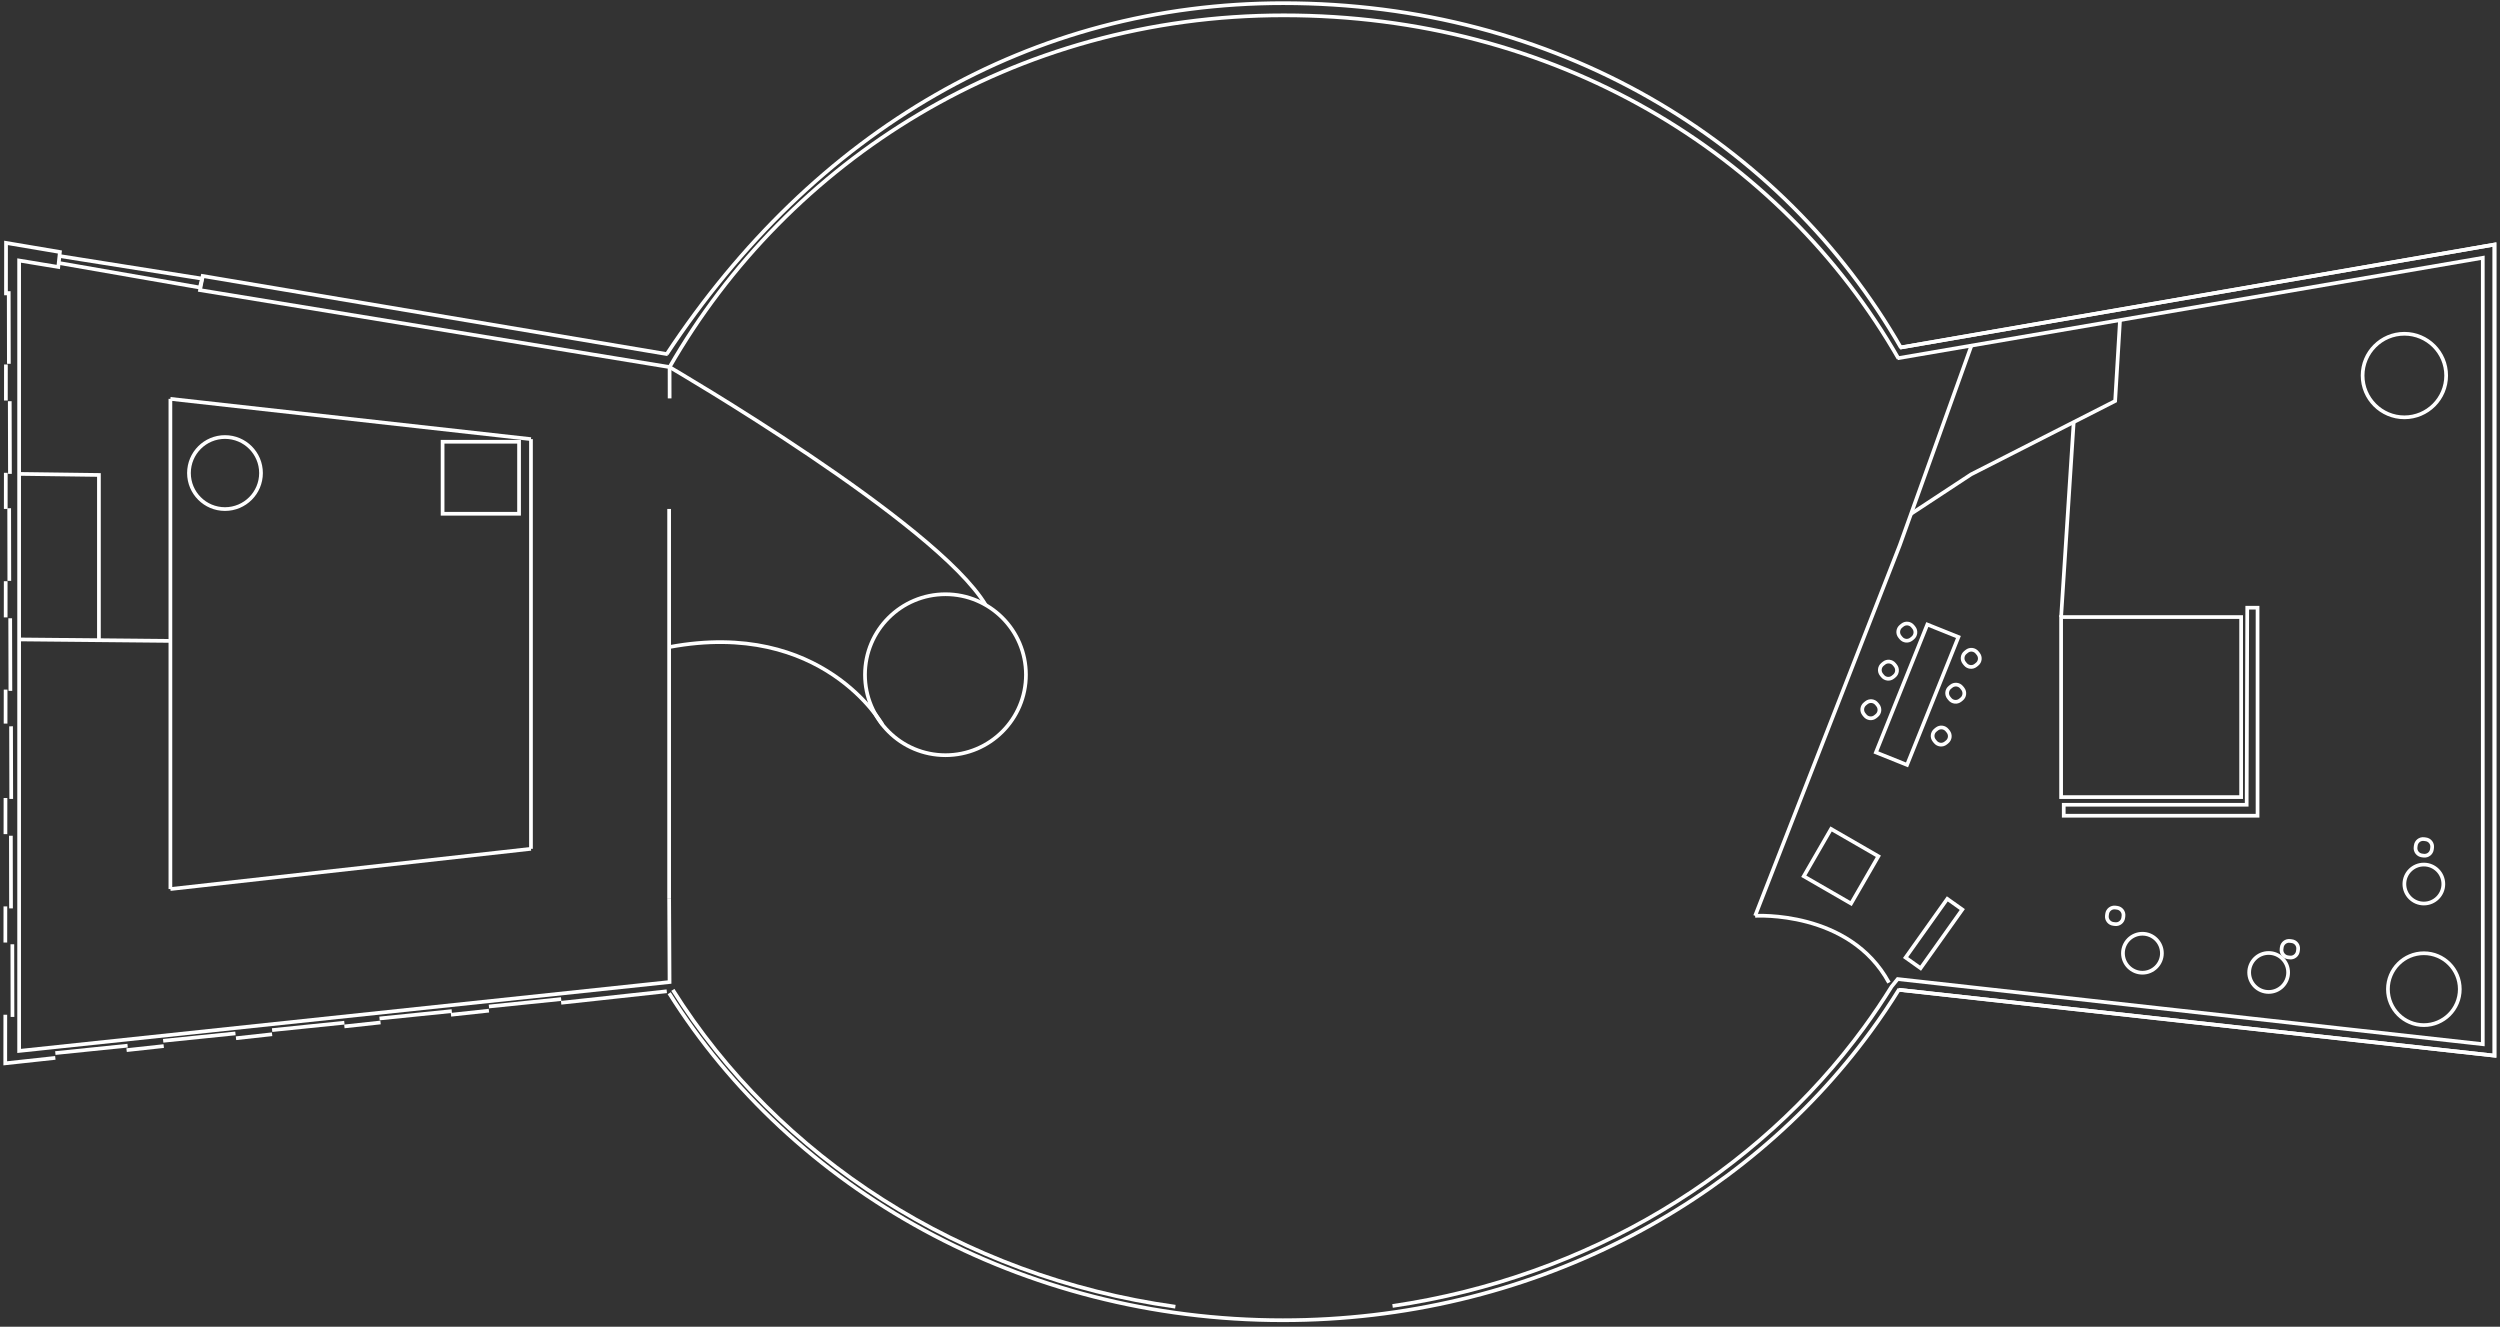 <svg width="505" height="268" viewBox="0 0 505 268" fill="none" xmlns="http://www.w3.org/2000/svg">
<rect x="0" y="0" width="505" height="268" fill="#333333" stroke="none"/>
<path d="M383.649 199.796C381.884 202.651 379.902 205.596 377.912 208.307C352.172 243.531 308.581 266.686 259.146 266.686C206.198 266.686 159.959 240.126 135.174 200.633" stroke="white" stroke-width="0.75" stroke-miterlimit="10"/>
<path d="M134.689 71.518C164.5 26.361 208.235 0.639 259.22 0.639C314.104 0.639 359.964 28.36 384.011 70.266" stroke="white" stroke-width="0.75" stroke-miterlimit="10"/>
<path d="M135.258 74.147C159.17 32.439 204.705 3.097 259.329 3.097C313.925 3.097 359.56 30.71 383.481 72.4" stroke="white" stroke-width="0.75" stroke-miterlimit="10"/>
<path d="M237.424 263.955C194.032 257.903 157.088 233.685 135.914 199.956" stroke="white" stroke-width="0.75" stroke-miterlimit="10"/>
<path d="M383.271 72.374L501.524 52.074V210.928L383.334 197.769L382.101 199.291C380.344 202.119 378.489 204.884 376.517 207.577C354.992 237.037 320.867 257.976 281.293 263.804" stroke="white" stroke-width="0.75" stroke-miterlimit="10"/>
<path d="M135.265 80.48L135.256 74.149L40.41 58.604L40.941 55.749L134.895 71.555" stroke="white" stroke-width="0.75" stroke-miterlimit="10"/>
<path d="M1.209 59.648L1.218 51.722V49.065L12.098 50.903L11.773 53.929L3.866 52.623V212.287L135.25 198.372L135.169 181.566" stroke="white" stroke-width="0.75" stroke-miterlimit="10"/>
<path d="M1.188 80.912L1.197 73.617" stroke="white" stroke-width="0.75" stroke-miterlimit="10"/>
<path d="M1.162 102.805L1.171 95.51" stroke="white" stroke-width="0.75" stroke-miterlimit="10"/>
<path d="M1.143 124.71L1.152 117.406" stroke="white" stroke-width="0.75" stroke-miterlimit="10"/>
<path d="M1.125 146.163L1.134 139.3" stroke="white" stroke-width="0.75" stroke-miterlimit="10"/>
<path d="M1.098 168.498L1.107 161.194" stroke="white" stroke-width="0.75" stroke-miterlimit="10"/>
<path d="M1.078 190.393L1.087 183.089" stroke="white" stroke-width="0.75" stroke-miterlimit="10"/>
<path d="M11.177 213.692L3.881 214.484L1.062 214.79V212.287L1.072 204.982" stroke="white" stroke-width="0.75" stroke-miterlimit="10"/>
<path d="M33.073 211.307L25.57 212.126" stroke="white" stroke-width="0.75" stroke-miterlimit="10"/>
<path d="M54.965 208.919L47.67 209.721" stroke="white" stroke-width="0.75" stroke-miterlimit="10"/>
<path d="M76.869 206.541L69.564 207.334" stroke="white" stroke-width="0.75" stroke-miterlimit="10"/>
<path d="M98.764 204.153L91.1 204.982" stroke="white" stroke-width="0.75" stroke-miterlimit="10"/>
<path d="M134.688 200.236L120.656 201.767L113.352 202.56" stroke="white" stroke-width="0.75" stroke-miterlimit="10"/>
<path d="M11.178 212.72L25.777 211.225" stroke="white" stroke-width="0.75" stroke-miterlimit="10"/>
<path d="M32.961 210.243L47.56 208.748" stroke="white" stroke-width="0.75" stroke-miterlimit="10"/>
<path d="M54.965 208.081L69.564 206.586" stroke="white" stroke-width="0.75" stroke-miterlimit="10"/>
<path d="M76.66 205.73L91.259 204.244" stroke="white" stroke-width="0.75" stroke-miterlimit="10"/>
<path d="M98.764 203.309L113.354 201.813" stroke="white" stroke-width="0.75" stroke-miterlimit="10"/>
<path d="M2.521 205.424L2.494 190.744" stroke="white" stroke-width="0.75" stroke-miterlimit="10"/>
<path d="M2.226 183.495L2.199 168.823" stroke="white" stroke-width="0.75" stroke-miterlimit="10"/>
<path d="M2.27 161.384L2.234 146.713" stroke="white" stroke-width="0.75" stroke-miterlimit="10"/>
<path d="M2.099 139.561L2.062 124.89" stroke="white" stroke-width="0.75" stroke-miterlimit="10"/>
<path d="M1.882 117.334L1.855 102.663" stroke="white" stroke-width="0.75" stroke-miterlimit="10"/>
<path d="M2.009 95.718L1.973 81.047" stroke="white" stroke-width="0.75" stroke-miterlimit="10"/>
<path d="M1.791 73.49L1.764 58.818" stroke="white" stroke-width="0.75" stroke-miterlimit="10"/>
<path d="M11.924 53.128L40.357 58.081L40.843 56.289L12.077 51.723" stroke="white" stroke-width="0.75" stroke-miterlimit="10"/>
<path d="M135.166 181.567V102.807" stroke="white" stroke-width="0.75" stroke-miterlimit="10"/>
<path d="M383.805 70.213L503.886 49.399V213.242L383.508 199.931" stroke="white" stroke-width="0.75" stroke-miterlimit="10"/>
<path d="M190.985 152.548C199.963 152.548 207.241 145.27 207.241 136.292C207.241 127.313 199.963 120.035 190.985 120.035C182.007 120.035 174.729 127.313 174.729 136.292C174.729 145.27 182.007 152.548 190.985 152.548Z" stroke="white" stroke-width="0.75" stroke-miterlimit="10"/>
<path d="M199.121 122.225C189.169 105.527 135.248 74.149 135.248 74.149" stroke="white" stroke-width="0.75" stroke-miterlimit="10"/>
<path d="M178.226 146.343C178.226 146.343 166.211 124.935 135.266 130.69" stroke="white" stroke-width="0.75" stroke-miterlimit="10"/>
<path d="M398.169 69.978L383.768 110.102L354.533 184.998" stroke="white" stroke-width="0.75" stroke-miterlimit="10"/>
<path d="M452.711 124.646H416.344V161.014H452.711V124.646Z" stroke="white" stroke-width="0.75" stroke-miterlimit="10"/>
<path d="M354.533 184.998C354.533 184.998 373.609 183.791 381.57 198.498" stroke="white" stroke-width="0.75" stroke-miterlimit="10"/>
<path d="M107.254 171.462L34.42 179.586" stroke="white" stroke-width="0.75" stroke-miterlimit="10"/>
<path d="M34.42 80.57L107.254 88.703" stroke="white" stroke-width="0.75" stroke-miterlimit="10"/>
<path d="M107.256 171.462V88.703" stroke="white" stroke-width="0.75" stroke-miterlimit="10"/>
<path d="M34.42 179.586V80.57" stroke="white" stroke-width="0.75" stroke-miterlimit="10"/>
<path d="M45.447 102.833C49.466 102.833 52.724 99.575 52.724 95.556C52.724 91.537 49.466 88.279 45.447 88.279C41.428 88.279 38.17 91.537 38.17 95.556C38.17 99.575 41.428 102.833 45.447 102.833Z" stroke="white" stroke-width="0.75" stroke-miterlimit="10"/>
<path d="M104.85 89.233H89.404V103.779H104.85V89.233Z" stroke="white" stroke-width="0.75" stroke-miterlimit="10"/>
<path d="M34.422 129.465L4.08 129.168" stroke="white" stroke-width="0.75" stroke-miterlimit="10"/>
<path d="M386.029 103.796L398.17 95.816L418.884 85.27L427.26 81.001L428.233 64.816" stroke="white" stroke-width="0.75" stroke-miterlimit="10"/>
<path d="M489.617 182.513C491.791 182.513 493.553 180.751 493.553 178.577C493.553 176.404 491.791 174.642 489.617 174.642C487.444 174.642 485.682 176.404 485.682 178.577C485.682 180.751 487.444 182.513 489.617 182.513Z" stroke="white" stroke-width="0.75" stroke-miterlimit="10"/>
<path d="M432.772 196.489C434.945 196.489 436.707 194.727 436.707 192.553C436.707 190.379 434.945 188.617 432.772 188.617C430.598 188.617 428.836 190.379 428.836 192.553C428.836 194.727 430.598 196.489 432.772 196.489Z" stroke="white" stroke-width="0.75" stroke-miterlimit="10"/>
<path d="M458.268 200.372C460.441 200.372 462.204 198.609 462.204 196.436C462.204 194.262 460.441 192.5 458.268 192.5C456.094 192.5 454.332 194.262 454.332 196.436C454.332 198.609 456.094 200.372 458.268 200.372Z" stroke="white" stroke-width="0.75" stroke-miterlimit="10"/>
<path d="M489.62 207.072C493.629 207.072 496.879 203.822 496.879 199.813C496.879 195.804 493.629 192.554 489.62 192.554C485.611 192.554 482.361 195.804 482.361 199.813C482.361 203.822 485.611 207.072 489.62 207.072Z" stroke="white" stroke-width="0.75" stroke-miterlimit="10"/>
<path d="M396.385 183.725L393.354 181.57L384.926 193.425L387.958 195.58L396.385 183.725Z" stroke="white" stroke-width="0.75" stroke-miterlimit="10"/>
<path d="M389.317 126.151L378.936 151.982L385.22 154.508L395.601 128.677L389.317 126.151Z" stroke="white" stroke-width="0.75" stroke-miterlimit="10"/>
<path d="M369.878 167.447L364.361 177.001L373.916 182.517L379.432 172.963L369.878 167.447Z" stroke="white" stroke-width="0.75" stroke-miterlimit="10"/>
<path d="M491.292 171.19L491.247 171.55C491.148 172.36 490.41 172.946 489.599 172.847L489.239 172.802C488.429 172.703 487.844 171.964 487.943 171.154L487.988 170.794C488.087 169.983 488.825 169.398 489.635 169.497L489.995 169.542C490.806 169.641 491.391 170.38 491.292 171.19Z" stroke="white" stroke-width="0.75" stroke-miterlimit="10"/>
<path d="M428.942 185.015L428.897 185.375C428.798 186.186 428.06 186.771 427.25 186.672L426.89 186.627C426.079 186.528 425.494 185.789 425.593 184.979L425.638 184.619C425.737 183.809 426.475 183.223 427.286 183.322L427.646 183.367C428.456 183.467 429.041 184.205 428.942 185.015Z" stroke="white" stroke-width="0.75" stroke-miterlimit="10"/>
<path d="M464.222 191.761L464.177 192.121C464.078 192.932 463.339 193.517 462.529 193.418L462.169 193.373C461.358 193.274 460.773 192.536 460.872 191.725L460.917 191.365C461.016 190.555 461.755 189.97 462.565 190.069L462.925 190.114C463.735 190.204 464.321 190.942 464.222 191.761Z" stroke="white" stroke-width="0.75" stroke-miterlimit="10"/>
<path d="M393.306 149.872L393.027 150.097C392.388 150.61 391.452 150.502 390.938 149.863L390.713 149.584C390.2 148.945 390.308 148.008 390.947 147.495L391.227 147.27C391.866 146.757 392.802 146.865 393.315 147.504L393.54 147.783C394.045 148.431 393.946 149.359 393.306 149.872Z" stroke="white" stroke-width="0.75" stroke-miterlimit="10"/>
<path d="M379.092 144.55L378.812 144.775C378.173 145.288 377.237 145.18 376.724 144.541L376.498 144.262C375.985 143.622 376.093 142.686 376.733 142.173L377.012 141.948C377.651 141.434 378.587 141.542 379.101 142.182L379.326 142.461C379.83 143.109 379.731 144.037 379.092 144.55Z" stroke="white" stroke-width="0.75" stroke-miterlimit="10"/>
<path d="M382.642 136.562L382.363 136.788C381.724 137.301 380.788 137.193 380.274 136.553L380.049 136.274C379.536 135.635 379.644 134.699 380.283 134.185L380.562 133.96C381.202 133.447 382.138 133.555 382.651 134.194L382.876 134.474C383.381 135.113 383.282 136.049 382.642 136.562Z" stroke="white" stroke-width="0.75" stroke-miterlimit="10"/>
<path d="M399.365 134.175L399.086 134.4C398.447 134.913 397.51 134.805 396.997 134.166L396.772 133.887C396.259 133.247 396.367 132.311 397.006 131.798L397.285 131.573C397.924 131.059 398.861 131.168 399.374 131.807L399.599 132.086C400.112 132.734 400.004 133.671 399.365 134.175Z" stroke="white" stroke-width="0.75" stroke-miterlimit="10"/>
<path d="M396.24 141.218L395.961 141.443C395.322 141.956 394.385 141.848 393.872 141.209L393.647 140.93C393.134 140.29 393.242 139.354 393.881 138.841L394.16 138.616C394.799 138.102 395.736 138.21 396.249 138.85L396.474 139.129C396.978 139.777 396.879 140.705 396.24 141.218Z" stroke="white" stroke-width="0.75" stroke-miterlimit="10"/>
<path d="M386.361 128.879L386.082 129.104C385.443 129.617 384.506 129.509 383.993 128.87L383.768 128.591C383.255 127.951 383.363 127.015 384.002 126.502L384.281 126.277C384.92 125.764 385.857 125.872 386.37 126.511L386.595 126.79C387.099 127.429 387 128.366 386.361 128.879Z" stroke="white" stroke-width="0.75" stroke-miterlimit="10"/>
<path d="M453.945 122.755H456.025V164.778H455.341H416.875V162.563H453.828L453.945 122.755Z" stroke="white" stroke-width="0.75" stroke-miterlimit="10"/>
<path d="M19.983 129.194V95.943L3.861 95.727" stroke="white" stroke-width="0.75" stroke-miterlimit="10"/>
<path d="M416.344 124.646L418.884 85.27" stroke="white" stroke-width="0.75" stroke-miterlimit="10"/>
<path d="M485.685 84.299C490.346 84.299 494.124 80.52 494.124 75.86C494.124 71.199 490.346 67.421 485.685 67.421C481.024 67.421 477.246 71.199 477.246 75.86C477.246 80.52 481.024 84.299 485.685 84.299Z" stroke="white" stroke-width="0.75" stroke-miterlimit="10"/>
<path d="M383.805 70.213L503.886 49.399V213.242L383.508 199.931" stroke="white" stroke-width="0.75" stroke-miterlimit="10"/>
</svg>
